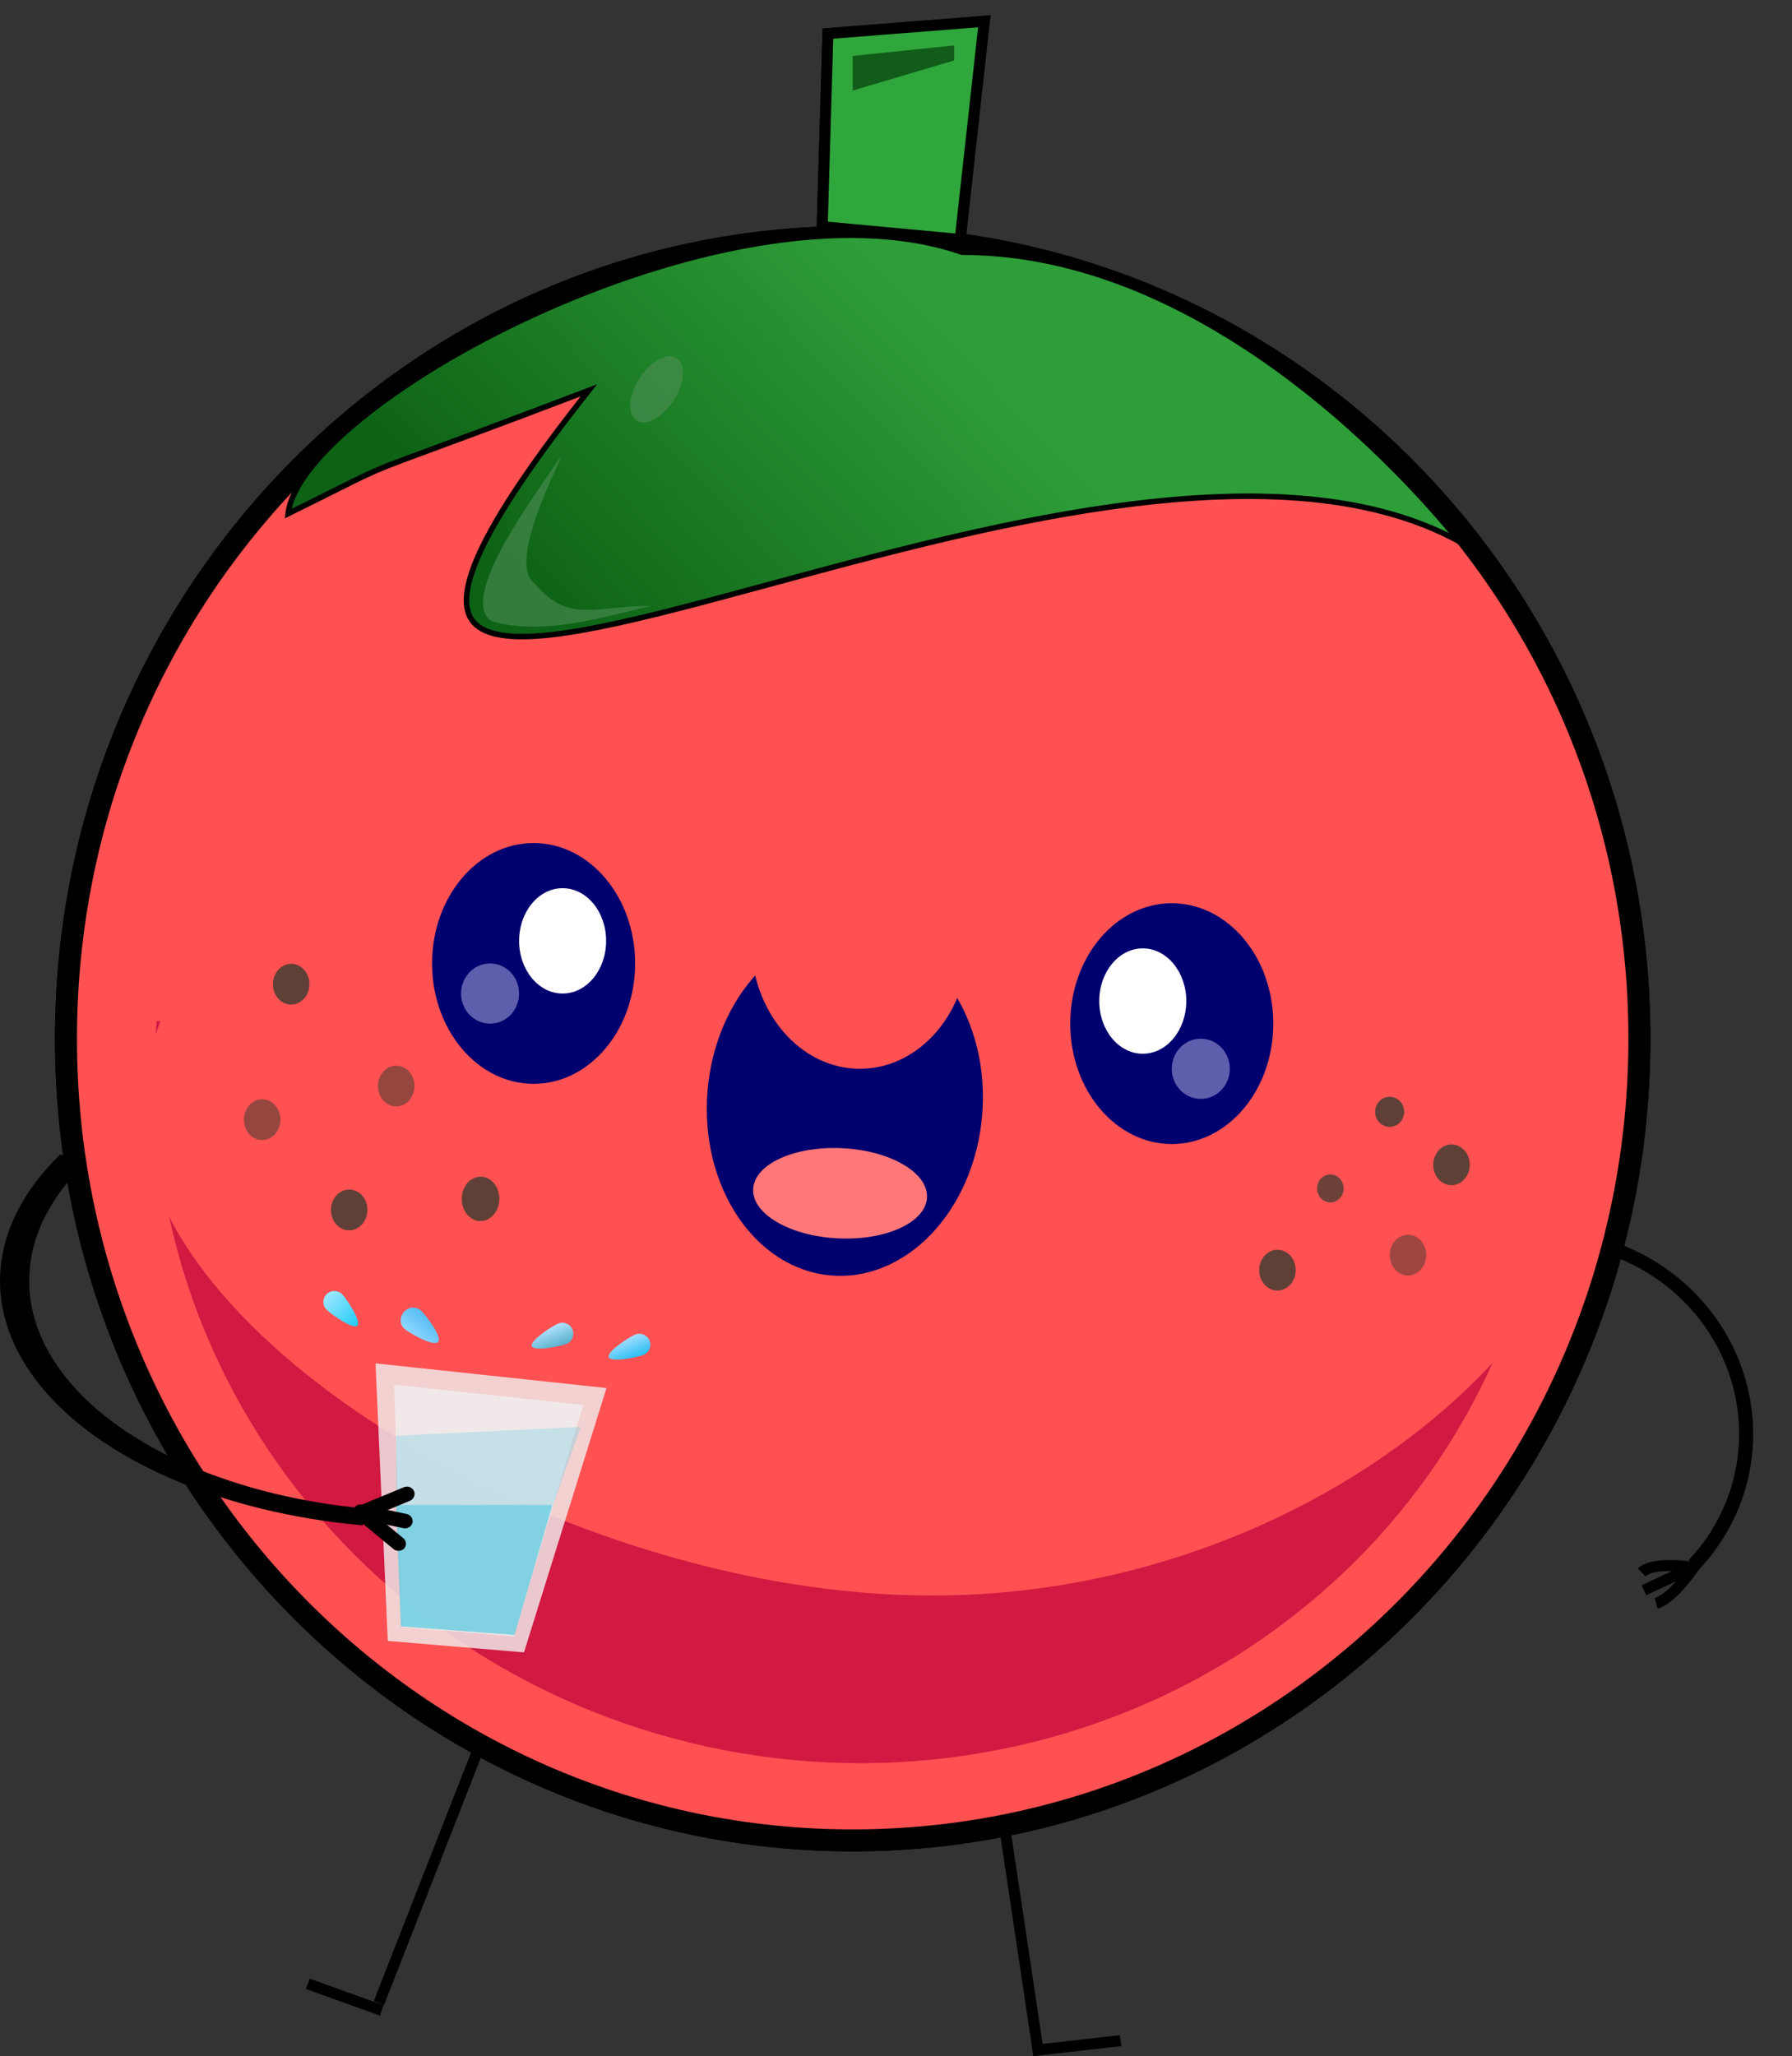 <svg width="163" height="187" viewBox="0 0 163 187" fill="none" xmlns="http://www.w3.org/2000/svg">
<rect x="0" y="0" width="163" height="187" fill="#333333" stroke="none"/>
<path d="M149.12 94.469C149.12 134.757 117.065 167.384 77.56 167.384C38.056 167.384 6 134.757 6 94.469C6 54.182 38.056 21.555 77.56 21.555C117.065 21.555 149.12 54.182 149.12 94.469Z" fill="#FF5152" stroke="black" stroke-width="2"/>
<path d="M140.796 104.61C139.392 120.881 131.38 135.866 118.521 146.269C105.662 156.673 89.011 161.641 72.23 160.083C55.449 158.524 39.913 150.565 29.041 137.958C18.167 125.35 12.848 109.126 14.252 92.855L77.524 98.732L140.796 104.61Z" fill="#D21942"/>
<path d="M146.163 101.313C146.163 121.724 118.333 145.115 84.816 145.115C51.3 145.115 12.916 121.724 12.916 101.313C12.916 80.902 43.384 60.249 76.901 60.249C110.417 60.249 146.163 80.902 146.163 101.313Z" fill="#FF5152"/>
<ellipse cx="1.323" cy="1.369" rx="1.323" ry="1.369" transform="matrix(1 0.021 -0.02 1 125.106 99.723)" fill="#5F4036"/>
<ellipse cx="48.536" cy="87.625" rx="9.235" ry="10.95" fill="#00006F"/>
<ellipse cx="1.66" cy="1.854" rx="1.66" ry="1.854" transform="matrix(1 0.021 -0.02 1 24.863 87.625)" fill="#5F4036"/>
<ellipse cx="1.66" cy="1.854" rx="1.66" ry="1.854" transform="matrix(1 0.021 -0.02 1 22.224 99.945)" fill="#5F4036" fill-opacity="0.66"/>
<path d="M37.7 98.81C37.679 99.834 36.92 100.649 36.003 100.629C35.086 100.609 34.36 99.763 34.38 98.739C34.4 97.715 35.16 96.901 36.077 96.921C36.993 96.941 37.72 97.787 37.7 98.81Z" fill="#5F4036" fill-opacity="0.66"/>
<ellipse cx="1.66" cy="1.854" rx="1.66" ry="1.854" transform="matrix(1 0.021 -0.02 1 114.574 113.632)" fill="#5F4036"/>
<path d="M115.819 93.101C115.819 99.148 111.685 104.051 106.584 104.051C101.484 104.051 97.349 99.148 97.349 93.101C97.349 87.053 101.484 82.15 106.584 82.15C111.685 82.15 115.819 87.053 115.819 93.101Z" fill="#00006F"/>
<ellipse cx="12.537" cy="15.737" rx="12.537" ry="15.737" transform="matrix(0.996 0.09 -0.084 0.996 65.683 83.519)" fill="#00006F"/>
<path d="M84.321 108.906C84.221 111.171 80.6 112.839 76.233 112.631C71.865 112.424 68.406 110.418 68.507 108.153C68.607 105.887 72.228 104.219 76.595 104.427C80.962 104.635 84.421 106.64 84.321 108.906Z" fill="#FF7778"/>
<ellipse cx="51.175" cy="85.572" rx="3.958" ry="4.791" fill="white"/>
<ellipse cx="103.946" cy="91.047" rx="3.958" ry="4.791" fill="white"/>
<ellipse cx="44.578" cy="90.363" rx="2.639" ry="2.738" fill="#5F5EAC"/>
<ellipse cx="109.223" cy="97.207" rx="2.639" ry="2.738" fill="#5F5EAC"/>
<path d="M74.789 20.618L75.305 3.057L89.53 1.938L87.337 21.778L74.789 20.618Z" fill="#30A73C" stroke="black"/>
<path d="M30.48 44.595C29.418 45.127 28.056 45.81 26.206 46.723C26.325 45.639 26.898 44.397 27.889 43.044C29.005 41.52 30.63 39.885 32.659 38.217C36.715 34.884 42.357 31.446 48.684 28.554C55.01 25.662 62.011 23.319 68.783 22.169C75.558 21.018 82.083 21.063 87.471 22.926L87.511 22.94H87.553C100.379 22.94 111.877 29.759 120.185 36.607C124.336 40.029 127.683 43.45 129.992 46.017C131.146 47.3 132.041 48.369 132.647 49.117C132.688 49.167 132.727 49.216 132.766 49.264C124.269 44.586 112.818 44.427 100.963 46.108C90.42 47.602 79.51 50.56 70.003 53.138C68.33 53.591 66.7 54.033 65.123 54.453C59.85 55.858 55.176 57.017 51.447 57.563C49.582 57.836 47.964 57.953 46.63 57.875C45.293 57.796 44.27 57.52 43.571 57.031C42.887 56.551 42.492 55.85 42.436 54.851C42.379 53.837 42.672 52.516 43.388 50.829C44.82 47.456 47.901 42.71 53.008 36.211L53.565 35.502L52.722 35.823C45.575 38.543 41.459 40.057 38.837 41.021C37.152 41.641 36.084 42.033 35.226 42.373C33.732 42.965 32.854 43.406 30.48 44.595Z" fill="url(#paint0_linear_474_1719)" stroke="black" stroke-width="0.5"/>
<path d="M59.184 55.114C54.673 56.177 49.289 57.852 44.672 56.483C41.699 54.348 48.553 45.191 50.608 42.111C52.664 39.03 45.657 50.926 48.63 53.061C51.716 56.724 53.907 55.114 59.184 55.114Z" fill="#539059" fill-opacity="0.55"/>
<path d="M61.23 36.487C60.201 38.045 58.691 38.827 57.857 38.234C57.023 37.642 57.182 35.898 58.211 34.34C59.24 32.782 60.75 32 61.584 32.593C62.417 33.186 62.259 34.93 61.23 36.487Z" fill="#539059" fill-opacity="0.55"/>
<path d="M77.56 5.087L86.795 4.129V5.498L77.56 8.235V5.087Z" fill="#115C19"/>
<ellipse cx="78.22" cy="85.572" rx="9.895" ry="11.635" fill="#FF5152"/>
<ellipse cx="1.206" cy="1.272" rx="1.206" ry="1.272" transform="matrix(1 0.021 -0.02 1 119.828 106.789)" fill="#5F4036" fill-opacity="0.91"/>
<ellipse cx="1.66" cy="1.854" rx="1.66" ry="1.854" transform="matrix(1 0.021 -0.02 1 30.14 108.157)" fill="#5F4036"/>
<ellipse cx="1.712" cy="2.016" rx="1.712" ry="2.016" transform="matrix(1 0.023 -0.019 1 42.973 116.787)" fill="#5F4036"/>
<ellipse cx="1.66" cy="1.854" rx="1.66" ry="1.854" transform="matrix(1 0.021 -0.02 1 126.447 112.264)" fill="#5F4036" fill-opacity="0.6"/>
<ellipse cx="1.66" cy="1.854" rx="1.66" ry="1.854" transform="matrix(1 0.021 -0.02 1 130.405 104.051)" fill="#5F4036"/>
<path d="M149.12 94.469C149.12 134.757 117.065 167.384 77.56 167.384C38.056 167.384 6 134.757 6 94.469C6 54.182 38.056 21.555 77.56 21.555C117.065 21.555 149.12 54.182 149.12 94.469Z" fill="#FF5152" stroke="black" stroke-width="2"/>
<path d="M140.796 104.61C139.392 120.881 131.38 135.866 118.521 146.269C105.662 156.673 89.011 161.641 72.23 160.083C55.449 158.524 39.913 150.565 29.041 137.958C18.167 125.35 12.848 109.126 14.252 92.855L77.524 98.732L140.796 104.61Z" fill="#D21942"/>
<path d="M146.163 101.313C146.163 121.724 118.333 145.115 84.816 145.115C51.3 145.115 12.916 121.724 12.916 101.313C12.916 80.902 43.384 60.249 76.901 60.249C110.417 60.249 146.163 80.902 146.163 101.313Z" fill="#FF5152"/>
<ellipse cx="1.323" cy="1.369" rx="1.323" ry="1.369" transform="matrix(1 0.021 -0.02 1 125.106 99.723)" fill="#5F4036"/>
<ellipse cx="48.536" cy="87.625" rx="9.235" ry="10.95" fill="#00006F"/>
<ellipse cx="1.66" cy="1.854" rx="1.66" ry="1.854" transform="matrix(1 0.021 -0.02 1 24.863 87.625)" fill="#5F4036"/>
<ellipse cx="1.66" cy="1.854" rx="1.66" ry="1.854" transform="matrix(1 0.021 -0.02 1 22.224 99.945)" fill="#5F4036" fill-opacity="0.66"/>
<path d="M37.7 98.81C37.679 99.834 36.92 100.649 36.003 100.629C35.086 100.609 34.36 99.763 34.38 98.739C34.4 97.715 35.16 96.901 36.077 96.921C36.993 96.941 37.72 97.787 37.7 98.81Z" fill="#5F4036" fill-opacity="0.66"/>
<ellipse cx="1.66" cy="1.854" rx="1.66" ry="1.854" transform="matrix(1 0.021 -0.02 1 114.574 113.632)" fill="#5F4036"/>
<path d="M115.819 93.101C115.819 99.148 111.685 104.051 106.584 104.051C101.484 104.051 97.349 99.148 97.349 93.101C97.349 87.053 101.484 82.15 106.584 82.15C111.685 82.15 115.819 87.053 115.819 93.101Z" fill="#00006F"/>
<ellipse cx="12.537" cy="15.737" rx="12.537" ry="15.737" transform="matrix(0.996 0.09 -0.084 0.996 65.683 83.519)" fill="#00006F"/>
<path d="M84.321 108.906C84.221 111.171 80.6 112.839 76.233 112.631C71.865 112.424 68.406 110.418 68.507 108.153C68.607 105.887 72.228 104.219 76.595 104.427C80.962 104.635 84.421 106.64 84.321 108.906Z" fill="#FF7778"/>
<ellipse cx="51.175" cy="85.572" rx="3.958" ry="4.791" fill="white"/>
<ellipse cx="103.946" cy="91.047" rx="3.958" ry="4.791" fill="white"/>
<ellipse cx="44.578" cy="90.363" rx="2.639" ry="2.738" fill="#5F5EAC"/>
<ellipse cx="109.223" cy="97.207" rx="2.639" ry="2.738" fill="#5F5EAC"/>
<path d="M74.789 20.618L75.305 3.057L89.53 1.938L87.337 21.778L74.789 20.618Z" fill="#30A73C" stroke="black"/>
<path d="M30.48 44.595C29.418 45.127 28.056 45.81 26.206 46.723C26.325 45.639 26.898 44.397 27.889 43.044C29.005 41.52 30.63 39.885 32.659 38.217C36.715 34.884 42.357 31.446 48.684 28.554C55.01 25.662 62.011 23.319 68.783 22.169C75.558 21.018 82.083 21.063 87.471 22.926L87.511 22.94H87.553C100.379 22.94 111.877 29.759 120.185 36.607C124.336 40.029 127.683 43.45 129.992 46.017C131.146 47.3 132.041 48.369 132.647 49.117C132.688 49.167 132.727 49.216 132.766 49.264C124.269 44.586 112.818 44.427 100.963 46.108C90.42 47.602 79.51 50.56 70.003 53.138C68.33 53.591 66.7 54.033 65.123 54.453C59.85 55.858 55.176 57.017 51.447 57.563C49.582 57.836 47.964 57.953 46.63 57.875C45.293 57.796 44.27 57.52 43.571 57.031C42.887 56.551 42.492 55.85 42.436 54.851C42.379 53.837 42.672 52.516 43.388 50.829C44.82 47.456 47.901 42.71 53.008 36.211L53.565 35.502L52.722 35.823C45.575 38.543 41.459 40.057 38.837 41.021C37.152 41.641 36.084 42.033 35.226 42.373C33.732 42.965 32.854 43.406 30.48 44.595Z" fill="url(#paint1_linear_474_1719)" stroke="black" stroke-width="0.5"/>
<path d="M59.184 55.114C54.673 56.177 49.289 57.852 44.672 56.483C41.699 54.348 48.553 45.191 50.608 42.111C52.664 39.03 45.657 50.926 48.63 53.061C51.716 56.724 53.907 55.114 59.184 55.114Z" fill="#539059" fill-opacity="0.55"/>
<path d="M61.23 36.487C60.201 38.045 58.691 38.827 57.857 38.234C57.023 37.642 57.182 35.898 58.211 34.34C59.24 32.782 60.75 32 61.584 32.593C62.417 33.186 62.259 34.93 61.23 36.487Z" fill="#539059" fill-opacity="0.55"/>
<path d="M77.56 5.087L86.795 4.129V5.498L77.56 8.235V5.087Z" fill="#115C19"/>
<ellipse cx="78.22" cy="85.572" rx="9.895" ry="11.635" fill="#FF5152"/>
<ellipse cx="1.206" cy="1.272" rx="1.206" ry="1.272" transform="matrix(1 0.021 -0.02 1 119.828 106.789)" fill="#5F4036" fill-opacity="0.91"/>
<ellipse cx="1.66" cy="1.854" rx="1.66" ry="1.854" transform="matrix(1 0.021 -0.02 1 30.14 108.157)" fill="#5F4036"/>
<path d="M45.424 109.077C45.403 110.19 44.619 111.075 43.674 111.054C42.728 111.033 41.979 110.113 42 109C42.021 107.887 42.804 107.002 43.75 107.023C44.696 107.045 45.445 107.964 45.424 109.077Z" fill="#5F4036"/>
<ellipse cx="1.66" cy="1.854" rx="1.66" ry="1.854" transform="matrix(1 0.021 -0.02 1 126.447 112.264)" fill="#5F4036" fill-opacity="0.6"/>
<ellipse cx="1.66" cy="1.854" rx="1.66" ry="1.854" transform="matrix(1 0.021 -0.02 1 130.405 104.051)" fill="#5F4036"/>
<line x1="43.466" y1="159.182" x2="34.466" y2="182.182" stroke="black"/>
<line y1="-0.5" x2="20.224" y2="-0.5" transform="matrix(0.148 0.989 -0.992 0.123 91 167)" stroke="black"/>
<path d="M34.723 182.846L28 180.43" stroke="black"/>
<line y1="-0.5" x2="8.051" y2="-0.5" transform="matrix(0.994 -0.113 0.136 0.991 94 187)" stroke="black"/>
<path d="M5.484 104.995C2.222 108.158 0.355 111.734 0.046 115.41C-0.263 119.086 0.995 122.749 3.711 126.079C6.427 129.409 10.517 132.304 15.623 134.51C20.729 136.716 26.695 138.165 32.998 138.732L33.406 137.22C27.532 136.692 21.971 135.341 17.213 133.285C12.454 131.229 8.642 128.531 6.111 125.427C3.58 122.324 2.407 118.91 2.695 115.484C2.983 112.058 4.724 108.725 7.764 105.778L5.484 104.995Z" fill="black"/>
<path d="M154.546 142.74C156.62 140.549 158.107 137.889 158.874 134.994C159.642 132.098 159.667 129.055 158.948 126.132C158.23 123.208 156.788 120.494 154.751 118.225C152.714 115.957 150.143 114.205 147.264 113.122L146.815 114.285C149.499 115.294 151.895 116.927 153.794 119.041C155.692 121.155 157.035 123.685 157.705 126.41C158.375 129.135 158.351 131.97 157.636 134.669C156.921 137.368 155.536 139.846 153.602 141.888L154.546 142.74Z" fill="black"/>
<path d="M154.362 142.598C154.362 142.598 150.464 141.905 149.326 143.01" stroke="black"/>
<path d="M154.656 141.673C154.656 141.673 152.449 145.288 150.644 145.827" stroke="black"/>
<path d="M154.059 142.512L149.533 144.631" stroke="black"/>
<path d="M34.159 124L55.166 126.243L47.661 150.284L35.273 149.241L34.159 124Z" fill="#F0EFEF" fill-opacity="0.81"/>
<path d="M35.851 125.94L53.052 127.777L46.733 148.824L36.587 147.986L35.851 125.94Z" fill="#F0EFEF" fill-opacity="0.81"/>
<path d="M36.031 136.875L50.247 136.874L46.8 148.706L36.464 147.918L36.031 136.875Z" fill="#68CDE1" fill-opacity="0.81"/>
<path d="M36.045 130.578L52.832 129.776L50.307 136.876L36.039 136.888L36.045 130.578Z" fill="#68CDE1" fill-opacity="0.32"/>
<rect width="1.351" height="5.41" rx="0.675" transform="matrix(0.422 0.907 -0.924 0.383 37.372 135)" fill="black"/>
<rect width="1.324" height="5.513" rx="0.662" transform="matrix(-0.194 0.981 -0.979 -0.206 37.651 137.836)" fill="black"/>
<rect width="1.33" height="5.472" rx="0.665" transform="matrix(-0.657 0.754 -0.771 -0.637 37.202 140.328)" fill="black"/>
<path d="M50.778 120.377C51.29 120.169 51.873 120.415 52.082 120.926C52.29 121.437 52.044 122.021 51.533 122.229C51.022 122.438 48.586 122.947 48.377 122.436C48.169 121.924 50.267 120.586 50.778 120.377Z" fill="url(#paint2_linear_474_1719)"/>
<path d="M57.778 121.377C58.29 121.169 58.873 121.415 59.082 121.926C59.29 122.437 59.044 123.021 58.533 123.229C58.022 123.438 55.586 123.947 55.377 123.436C55.169 122.924 57.267 121.586 57.778 121.377Z" fill="url(#paint3_linear_474_1719)"/>
<path d="M38.253 119.163C37.823 118.787 37.144 118.86 36.737 119.326C36.33 119.792 36.349 120.474 36.779 120.85C37.209 121.226 39.446 122.514 39.853 122.048C40.26 121.582 38.684 119.539 38.253 119.163Z" fill="url(#paint4_linear_474_1719)"/>
<path d="M31.131 117.717C30.746 117.321 30.113 117.312 29.717 117.697C29.321 118.082 29.312 118.715 29.697 119.111C30.082 119.507 32.109 120.95 32.505 120.566C32.901 120.181 31.516 118.113 31.131 117.717Z" fill="url(#paint5_linear_474_1719)"/>
<defs>
<linearGradient id="paint0_linear_474_1719" x1="47.217" y1="54.09" x2="79.362" y2="23.108" gradientUnits="userSpaceOnUse">
<stop stop-color="#0D6215"/>
<stop offset="1" stop-color="#2E9E39"/>
</linearGradient>
<linearGradient id="paint1_linear_474_1719" x1="47.217" y1="54.09" x2="79.362" y2="23.108" gradientUnits="userSpaceOnUse">
<stop stop-color="#0D6215"/>
<stop offset="1" stop-color="#2E9E39"/>
</linearGradient>
<linearGradient id="paint2_linear_474_1719" x1="49.852" y1="120.755" x2="50.607" y2="122.607" gradientUnits="userSpaceOnUse">
<stop stop-color="#B2E2FF"/>
<stop offset="1" stop-color="#56AFCA"/>
</linearGradient>
<linearGradient id="paint3_linear_474_1719" x1="56.852" y1="121.755" x2="57.607" y2="123.607" gradientUnits="userSpaceOnUse">
<stop stop-color="#A4DEFD"/>
<stop offset="1" stop-color="#28BDF4"/>
</linearGradient>
<linearGradient id="paint4_linear_474_1719" x1="37.558" y1="121.531" x2="39.032" y2="119.844" gradientUnits="userSpaceOnUse">
<stop stop-color="#8ED7FF"/>
<stop offset="1" stop-color="#56BCF2"/>
</linearGradient>
<linearGradient id="paint5_linear_474_1719" x1="29.717" y1="117.697" x2="32.505" y2="120.566" gradientUnits="userSpaceOnUse">
<stop stop-color="#9EE8FF"/>
<stop offset="1" stop-color="#22CAF4"/>
</linearGradient>
</defs>
</svg>
